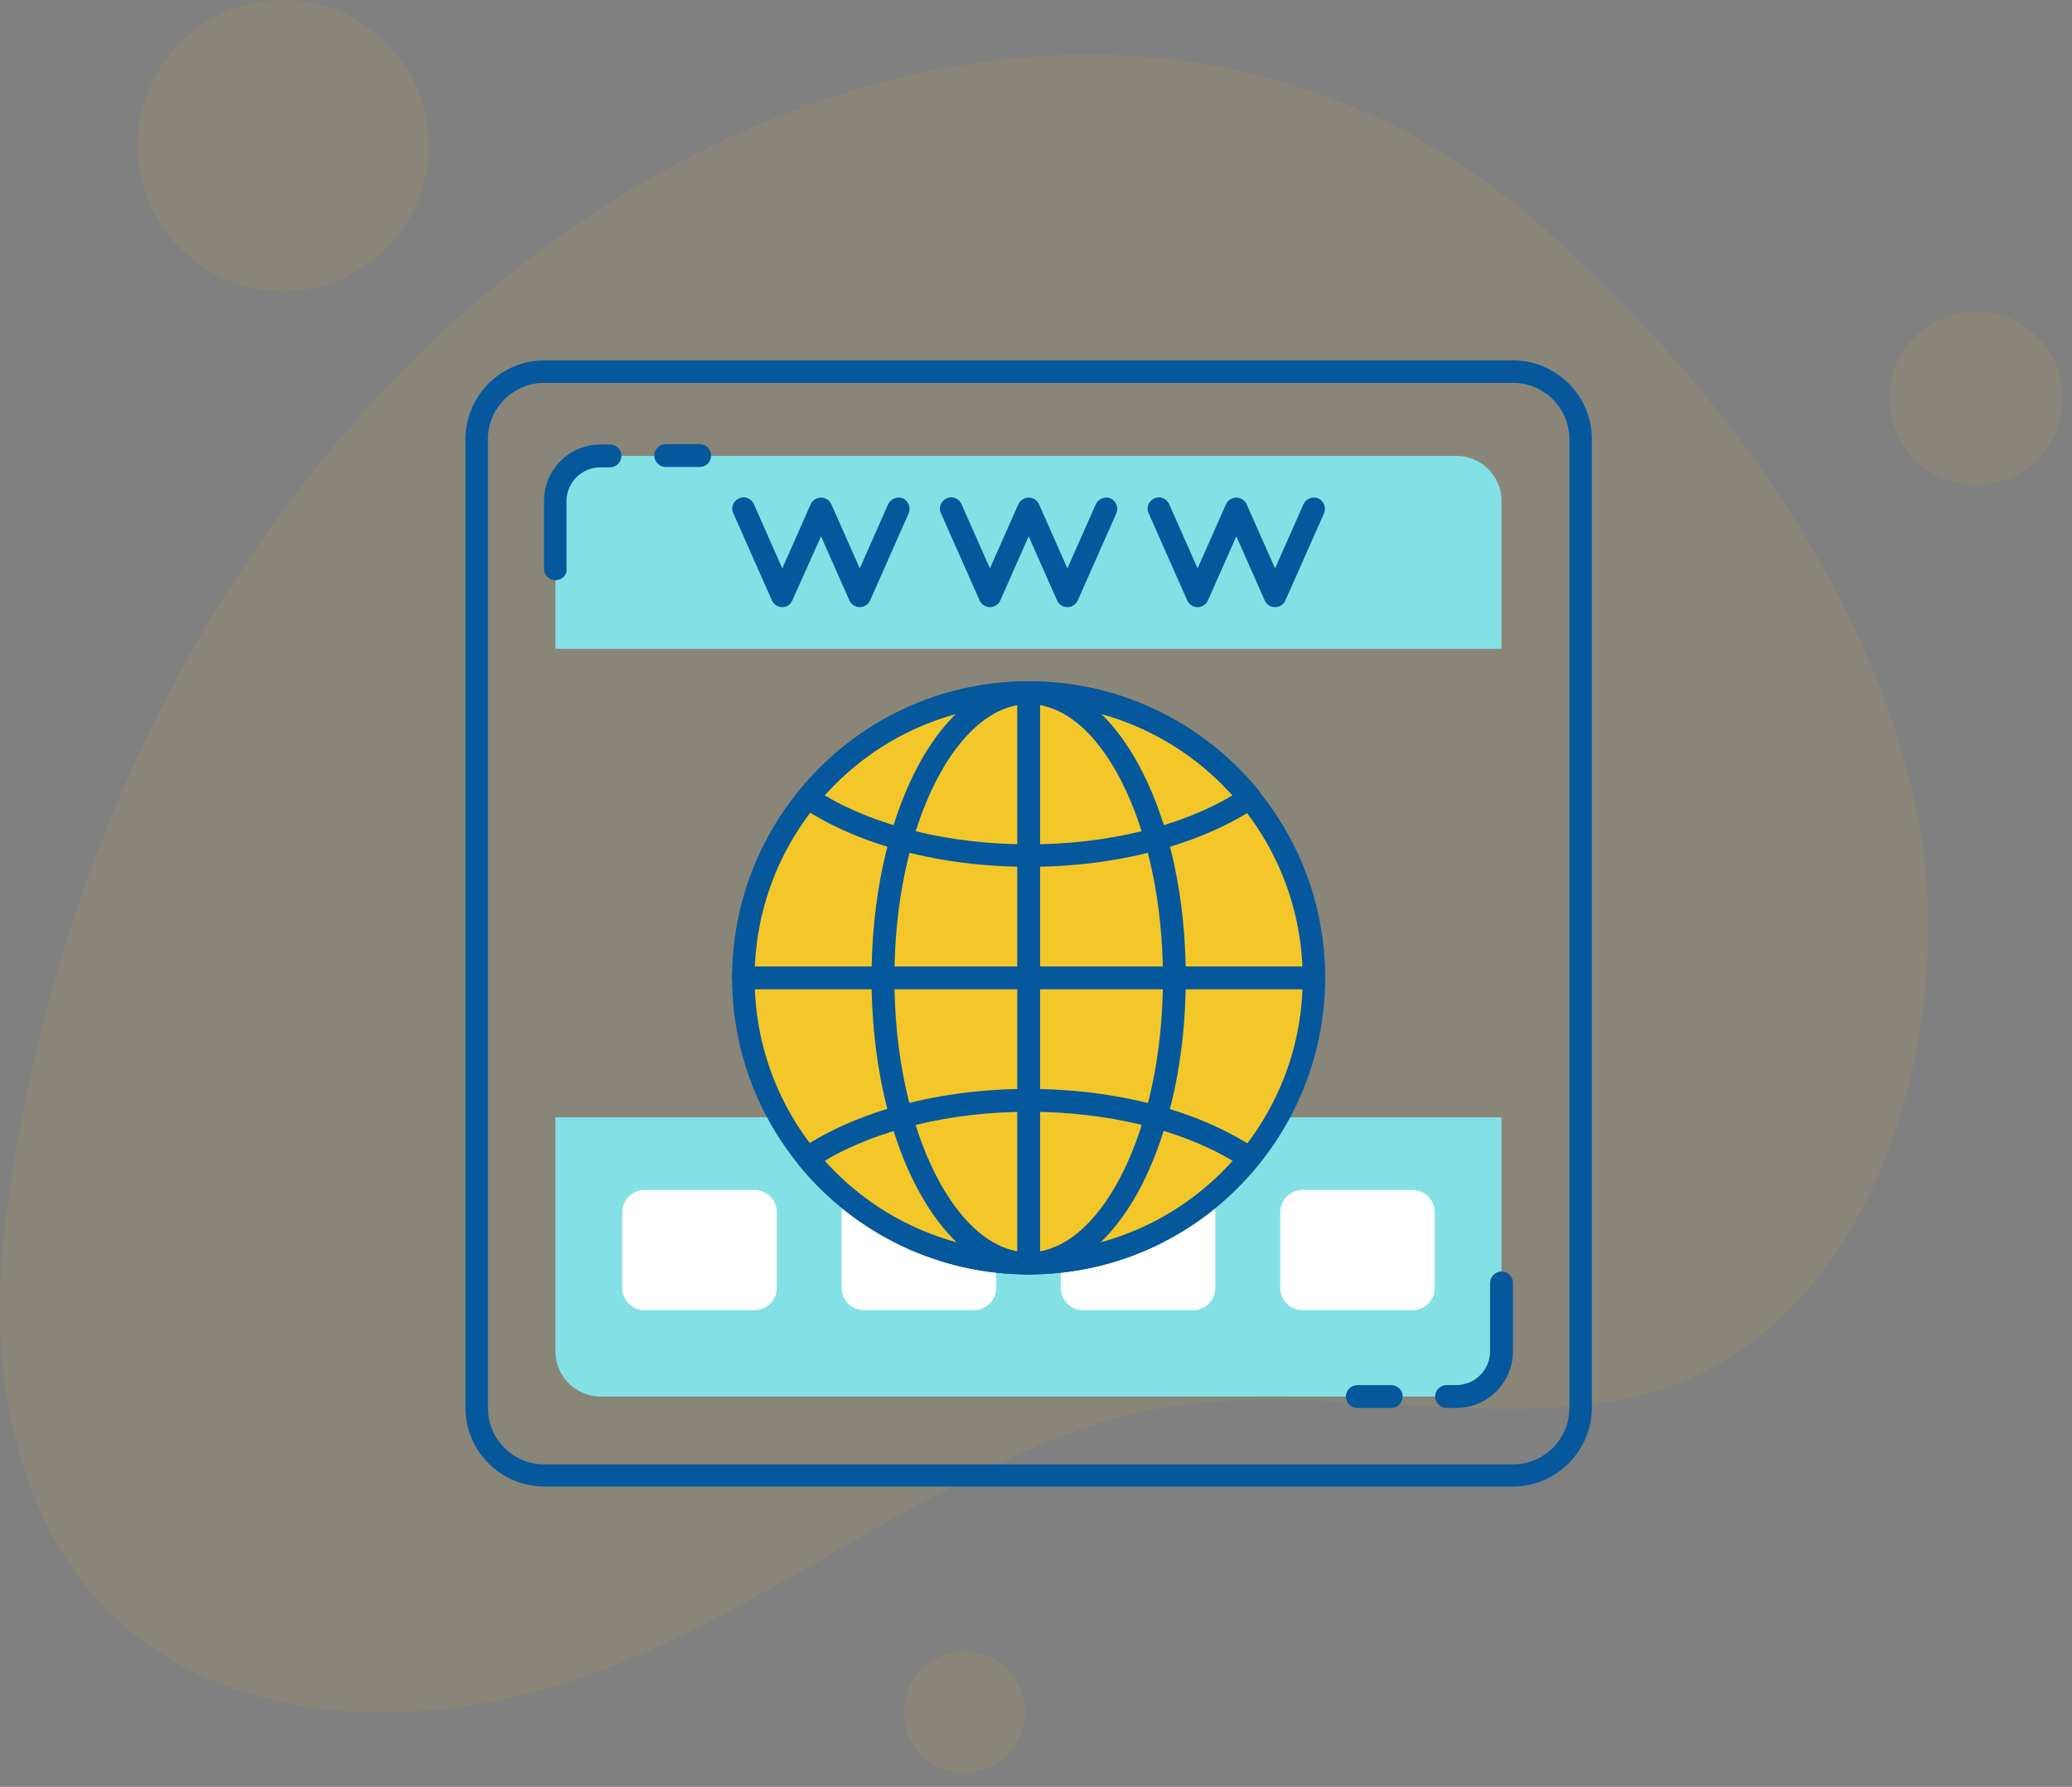 <svg width="138" height="119" viewBox="0 0 138 119" fill="none" xmlns="http://www.w3.org/2000/svg">
<rect x="0" y="0" width="138" height="119" fill="#808080" stroke="none"/>
<g opacity="0.08">
<path d="M16.603 37.176C21.714 29.599 27.975 22.8 35.361 17.152C55.406 1.834 82.742 -2.621 102.814 15.197C114.151 25.265 124.33 38.655 127.59 53.74C130.799 68.591 124.693 90.561 107.354 93.329C95.956 95.154 84.169 91.141 72.979 94.843C60.249 99.055 49.889 108.371 36.943 112.306C27.275 115.247 15.133 114.962 7.48 107.558C0.821 101.114 -0.796 90.907 0.328 81.704C2.274 65.849 7.713 50.341 16.603 37.176Z" fill="#F3C729"/>
<path d="M18.86 19.392C24.215 19.392 28.555 15.051 28.555 9.696C28.555 4.341 24.215 0 18.86 0C13.507 0 9.166 4.341 9.166 9.696C9.166 15.051 13.507 19.392 18.86 19.392Z" fill="#F3C729"/>
<path d="M131.612 32.289C134.797 32.289 137.38 29.706 137.38 26.52C137.38 23.333 134.797 20.75 131.612 20.75C128.426 20.75 125.843 23.333 125.843 26.52C125.843 29.706 128.426 32.289 131.612 32.289Z" fill="#F3C729"/>
<path d="M68.266 114.028C68.266 116.259 66.458 118.067 64.227 118.067C61.996 118.067 60.189 116.259 60.189 114.028C60.189 111.796 61.996 109.988 64.227 109.988C66.458 109.988 68.266 111.796 68.266 114.028Z" fill="#F3C729"/>
</g>
<path d="M36.994 74.409V90.009C36.994 91.655 38.345 93.006 39.991 93.006H97.009C98.655 93.006 100.006 91.655 100.006 90.009V74.409H36.994Z" fill="#83E1E5"/>
<path d="M100.006 43.211V33.36C100.006 31.714 98.655 30.363 97.009 30.363H39.991C38.345 30.363 36.994 31.714 36.994 33.36V43.211H100.006Z" fill="#83E1E5"/>
<path d="M100.767 99H36.257C33.358 99 31 96.642 31 93.767V29.257C31 26.358 33.358 24 36.257 24H100.767C103.666 24 106.025 26.358 106.025 29.257V93.767C106 96.642 103.642 99 100.767 99ZM36.257 25.498C34.194 25.498 32.498 27.169 32.498 29.257V93.767C32.498 95.831 34.169 97.526 36.257 97.526H100.767C102.831 97.526 104.526 95.856 104.526 93.767V29.257C104.526 27.194 102.856 25.498 100.767 25.498H36.257Z" fill="#06589C"/>
<path d="M36.994 38.642C36.576 38.642 36.232 38.298 36.232 37.88V33.36C36.232 31.296 37.903 29.601 39.991 29.601H40.629C41.047 29.601 41.391 29.945 41.391 30.363C41.391 30.78 41.047 31.124 40.629 31.124H39.991C38.738 31.124 37.731 32.132 37.731 33.384V37.929C37.755 38.322 37.411 38.642 36.994 38.642Z" fill="#06589C"/>
<path d="M46.599 31.1H44.34C43.922 31.1 43.578 30.756 43.578 30.338C43.578 29.921 43.922 29.577 44.34 29.577H46.599C47.017 29.577 47.361 29.921 47.361 30.338C47.361 30.78 47.017 31.1 46.599 31.1Z" fill="#06589C"/>
<path d="M97.009 93.767H96.346C95.928 93.767 95.584 93.424 95.584 93.006C95.584 92.588 95.928 92.244 96.346 92.244H96.984C98.237 92.244 99.245 91.237 99.245 89.984V85.439C99.245 85.022 99.588 84.678 100.006 84.678C100.424 84.678 100.768 85.022 100.768 85.439V89.984C100.768 92.072 99.073 93.767 97.009 93.767Z" fill="#06589C"/>
<path d="M92.661 93.768H90.401C89.983 93.768 89.639 93.424 89.639 93.006C89.639 92.588 89.983 92.245 90.401 92.245H92.661C93.079 92.245 93.423 92.588 93.423 93.006C93.423 93.424 93.079 93.768 92.661 93.768Z" fill="#06589C"/>
<path d="M50.26 79.249H42.939C42.104 79.249 41.441 79.912 41.441 80.747V85.759C41.441 86.594 42.104 87.257 42.939 87.257H50.235C51.07 87.257 51.734 86.594 51.734 85.759V80.747C51.758 79.937 51.07 79.249 50.26 79.249Z" fill="white"/>
<path d="M64.853 79.249H57.556C56.721 79.249 56.058 79.912 56.058 80.747V85.759C56.058 86.594 56.721 87.257 57.556 87.257H64.853C65.688 87.257 66.351 86.594 66.351 85.759V80.747C66.351 79.937 65.688 79.249 64.853 79.249Z" fill="white"/>
<path d="M79.445 79.249H72.148C71.313 79.249 70.65 79.912 70.65 80.747V85.759C70.65 86.594 71.313 87.257 72.148 87.257H79.445C80.28 87.257 80.943 86.594 80.943 85.759V80.747C80.968 79.937 80.28 79.249 79.445 79.249Z" fill="white"/>
<path d="M94.061 79.249H86.765C85.929 79.249 85.266 79.912 85.266 80.747V85.759C85.266 86.594 85.929 87.257 86.765 87.257H94.061C94.896 87.257 95.559 86.594 95.559 85.759V80.747C95.559 79.937 94.896 79.249 94.061 79.249Z" fill="white"/>
<path d="M57.261 40.435C56.966 40.435 56.696 40.263 56.573 39.992L54.682 35.718L52.766 39.992C52.667 40.263 52.397 40.435 52.102 40.435C51.807 40.435 51.537 40.263 51.414 39.992L48.835 34.17C48.663 33.802 48.835 33.36 49.228 33.188C49.596 33.016 50.039 33.188 50.211 33.581L52.102 37.855L53.994 33.581C54.117 33.31 54.387 33.139 54.682 33.139C54.976 33.139 55.247 33.31 55.37 33.581L57.261 37.855L59.153 33.581C59.325 33.212 59.767 33.04 60.135 33.188C60.504 33.36 60.676 33.802 60.528 34.17L57.949 39.992C57.826 40.263 57.556 40.435 57.261 40.435Z" fill="#06589C"/>
<path d="M71.091 40.435C70.796 40.435 70.526 40.263 70.403 39.992L68.512 35.718L66.62 39.992C66.497 40.263 66.227 40.435 65.932 40.435C65.638 40.435 65.367 40.263 65.245 39.992L62.665 34.17C62.493 33.802 62.665 33.36 63.058 33.188C63.427 33.016 63.869 33.188 64.041 33.581L65.932 37.855L67.824 33.581C67.947 33.31 68.217 33.139 68.512 33.139C68.807 33.139 69.077 33.31 69.2 33.581L71.091 37.855L72.983 33.581C73.155 33.212 73.597 33.04 73.966 33.188C74.334 33.36 74.506 33.802 74.359 34.17L71.779 39.992C71.656 40.263 71.386 40.435 71.091 40.435Z" fill="#06589C"/>
<path d="M84.922 40.435C84.627 40.435 84.357 40.263 84.234 39.992L82.342 35.718L80.451 39.992C80.328 40.263 80.058 40.435 79.763 40.435C79.468 40.435 79.198 40.263 79.075 39.992L76.496 34.17C76.323 33.802 76.496 33.36 76.888 33.188C77.257 33.016 77.699 33.188 77.871 33.581L79.763 37.855L81.654 33.581C81.777 33.31 82.047 33.139 82.342 33.139C82.637 33.139 82.907 33.31 83.03 33.581L84.922 37.855L86.813 33.581C86.985 33.212 87.427 33.04 87.796 33.188C88.164 33.36 88.336 33.802 88.189 34.17L85.609 39.992C85.487 40.263 85.216 40.435 84.922 40.435Z" fill="#06589C"/>
<path d="M81.928 78.549C89.344 71.133 89.344 59.11 81.928 51.694C74.513 44.278 62.489 44.278 55.073 51.694C47.657 59.11 47.657 71.133 55.073 78.549C62.489 85.965 74.513 85.965 81.928 78.549Z" fill="#F3C729"/>
<path d="M68.512 46.134C63.157 46.134 58.808 54.634 58.808 65.124C58.808 75.613 63.157 84.113 68.512 84.113C73.867 84.113 78.216 75.613 78.216 65.124C78.216 54.634 73.867 46.134 68.512 46.134Z" fill="#F3C729"/>
<path d="M83.227 53.135C79.739 48.885 74.457 46.159 68.512 46.159C62.567 46.159 57.285 48.885 53.797 53.135C57.285 55.469 62.567 56.968 68.512 56.968C74.432 56.968 79.739 55.469 83.227 53.135Z" fill="#F3C729"/>
<path d="M53.797 77.136C57.285 81.411 62.567 84.113 68.512 84.113C74.457 84.113 79.739 81.386 83.227 77.136C79.739 74.803 74.457 73.304 68.512 73.304C62.567 73.304 57.285 74.803 53.797 77.136Z" fill="#F3C729"/>
<path d="M68.511 84.875C57.629 84.875 48.76 76.007 48.76 65.124C48.76 54.241 57.629 45.373 68.511 45.373C79.394 45.373 88.262 54.241 88.262 65.124C88.238 76.031 79.394 84.875 68.511 84.875ZM68.511 46.896C58.439 46.896 50.259 55.077 50.259 65.149C50.259 75.221 58.439 83.401 68.511 83.401C78.583 83.401 86.764 75.221 86.764 65.149C86.739 55.077 78.559 46.896 68.511 46.896Z" fill="#06589C"/>
<path d="M68.512 84.875C65.613 84.875 62.96 82.763 60.97 78.906C59.079 75.221 58.047 70.332 58.047 65.124C58.047 59.941 59.079 55.052 60.97 51.343C62.935 47.486 65.613 45.373 68.512 45.373C71.411 45.373 74.064 47.486 76.054 51.343C77.945 55.028 78.977 59.916 78.977 65.124C78.977 70.308 77.945 75.196 76.054 78.906C74.064 82.763 71.386 84.875 68.512 84.875ZM68.512 46.896C66.227 46.896 64.016 48.739 62.321 52.055C60.553 55.543 59.57 60.186 59.57 65.149C59.57 70.111 60.553 74.754 62.321 78.242C64.016 81.559 66.227 83.401 68.512 83.401C70.797 83.401 73.008 81.559 74.703 78.242C76.471 74.754 77.454 70.111 77.454 65.149C77.454 60.186 76.471 55.543 74.703 52.055C73.008 48.714 70.797 46.896 68.512 46.896Z" fill="#06589C"/>
<path d="M68.511 57.73C62.64 57.73 57.137 56.28 53.379 53.75C53.207 53.627 53.084 53.455 53.059 53.234C53.035 53.013 53.084 52.816 53.231 52.645C56.99 48.026 62.566 45.373 68.536 45.373C74.481 45.373 80.057 48.026 83.841 52.645C83.963 52.816 84.037 53.013 84.013 53.234C83.988 53.431 83.865 53.627 83.693 53.75C79.885 56.28 74.383 57.73 68.511 57.73ZM54.926 52.964C58.415 55.052 63.303 56.231 68.511 56.231C73.719 56.231 78.608 55.052 82.096 52.964C78.633 49.107 73.719 46.896 68.511 46.896C63.303 46.896 58.39 49.083 54.926 52.964Z" fill="#06589C"/>
<path d="M68.512 84.875C62.567 84.875 56.99 82.222 53.207 77.604C53.084 77.432 53.011 77.235 53.035 77.014C53.06 76.818 53.183 76.621 53.355 76.498C57.113 73.968 62.616 72.519 68.487 72.519C74.359 72.519 79.861 73.968 83.62 76.498C83.792 76.621 83.915 76.793 83.939 77.014C83.964 77.211 83.915 77.432 83.767 77.604C80.033 82.247 74.457 84.875 68.512 84.875ZM54.927 77.309C58.391 81.166 63.304 83.377 68.512 83.377C73.72 83.377 78.633 81.166 82.097 77.309C78.608 75.221 73.72 74.042 68.512 74.042C63.304 74.042 58.391 75.245 54.927 77.309Z" fill="#06589C"/>
<path d="M68.513 84.875C68.095 84.875 67.751 84.531 67.751 84.114V46.135C67.751 45.717 68.095 45.373 68.513 45.373C68.93 45.373 69.274 45.717 69.274 46.135V84.138C69.249 84.556 68.93 84.875 68.513 84.875Z" fill="#06589C"/>
<path d="M87.501 65.886H49.498C49.08 65.886 48.736 65.542 48.736 65.124C48.736 64.707 49.08 64.362 49.498 64.362H87.501C87.919 64.362 88.263 64.707 88.263 65.124C88.238 65.542 87.919 65.886 87.501 65.886Z" fill="#06589C"/>
</svg>
